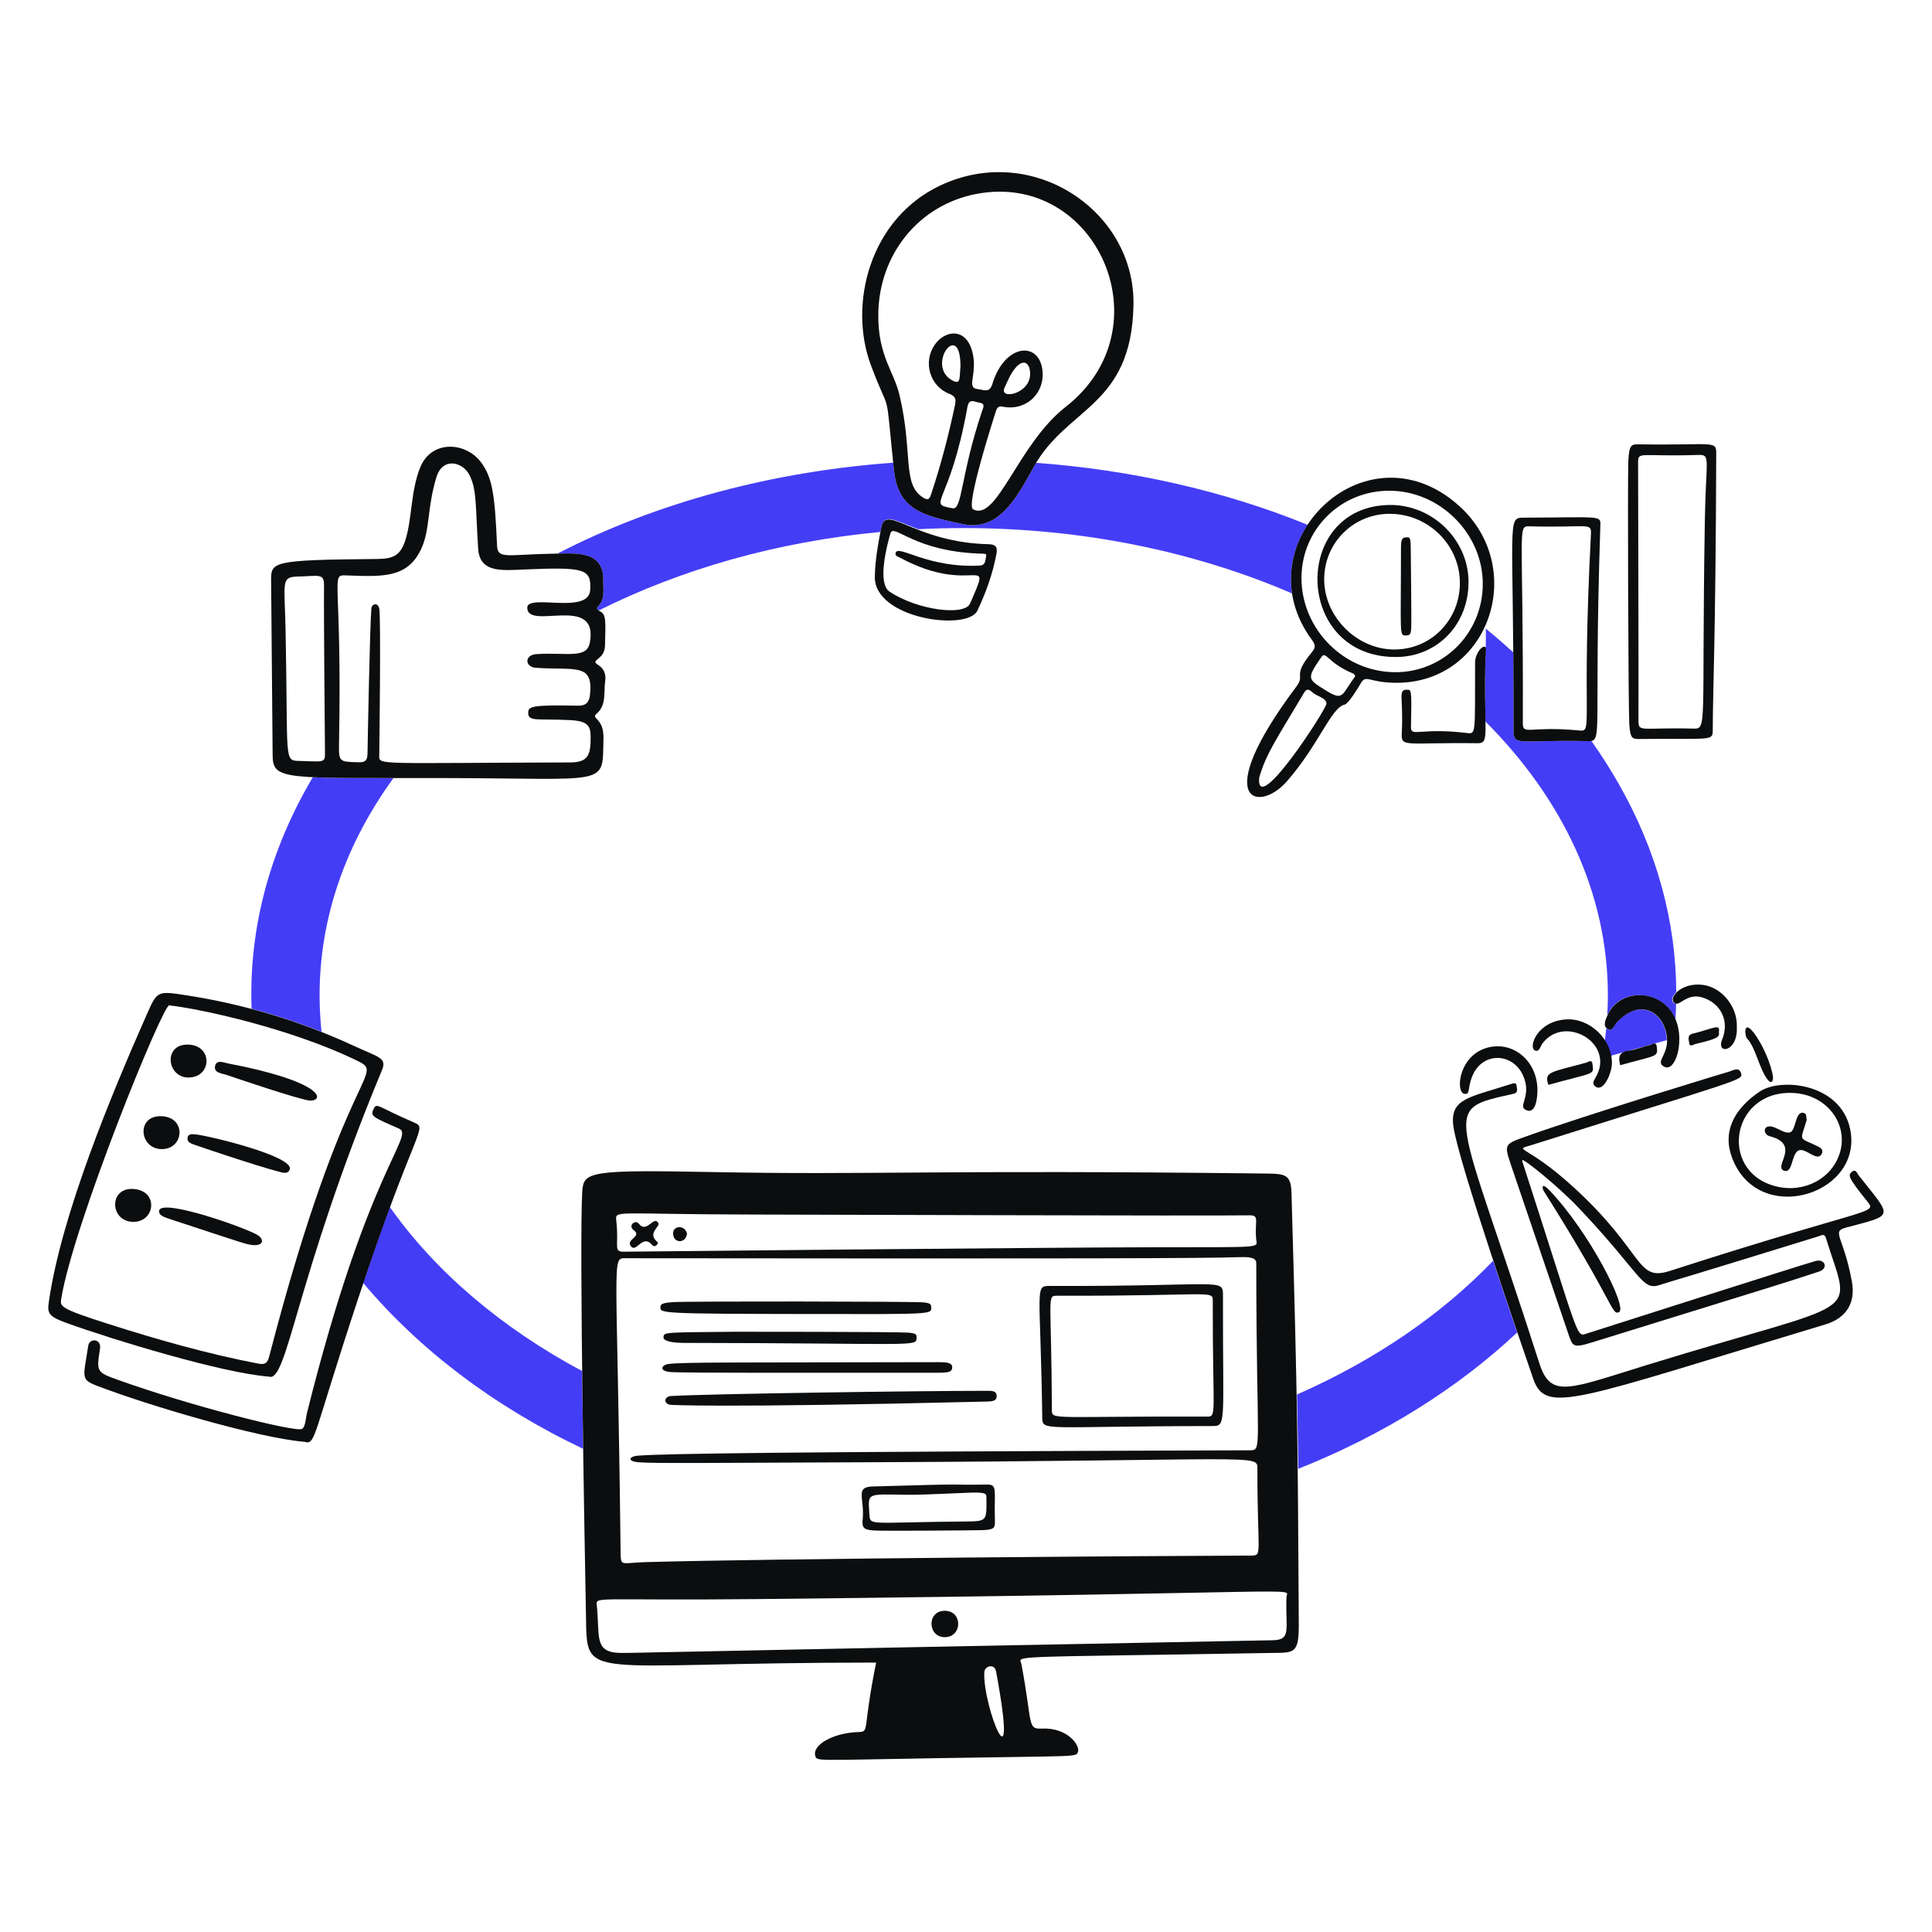 <svg width="196" height="196" viewBox="0 0 196 196" fill="none" xmlns="http://www.w3.org/2000/svg">
<path fill-rule="evenodd" clip-rule="evenodd" d="M150.705 66.691V66.691C150.732 65.644 150.754 64.731 150.731 63.776C151.687 64.553 152.617 65.357 153.521 66.187C153.541 68.442 153.553 71.07 153.55 74.13C153.549 75.265 153.837 75.258 156.348 75.201C157.424 75.176 158.907 75.142 160.95 75.185L160.961 75.185C161.152 75.189 161.313 75.192 161.448 75.169C162.419 76.543 163.328 77.967 164.172 79.441C168.15 86.393 170.026 93.588 170.054 100.651C169.673 101.011 169.533 101.412 169.716 101.659C169.816 101.794 169.922 101.841 170.041 101.833C170.027 102.374 170.004 102.914 169.968 103.452C168.682 100.262 164.303 100.145 163.056 103.003C163.097 102.324 163.117 101.642 163.117 100.957C163.117 90.606 158.509 81.013 150.701 73.205C150.698 72.972 150.693 72.715 150.688 72.432C150.678 71.872 150.666 71.208 150.66 70.421C150.65 68.926 150.679 67.742 150.705 66.691ZM151.474 127.907C152.331 130.507 153.195 133.065 153.916 135.182C147.919 140.797 140.421 145.546 131.711 149.009C131.681 146.525 131.638 144.106 131.578 141.473C139.447 138.008 146.234 133.374 151.474 127.907ZM59.052 139.09C50.903 134.732 44.194 129.037 39.549 122.454C38.803 124.473 37.905 126.995 36.844 130.154C42.48 136.857 50.045 142.654 59.154 146.978C59.117 144.386 59.082 141.707 59.052 139.09ZM163.41 107.107C163.301 106.573 163.091 106.066 162.804 105.61C162.863 105.174 162.913 104.736 162.956 104.296C162.986 104.324 163.019 104.349 163.058 104.373C163.439 104.607 163.617 104.312 163.791 104.022C163.856 103.915 163.921 103.808 163.995 103.729C166.58 100.984 169.052 102.968 169.091 105.525C168.862 105.589 168.664 105.643 168.488 105.692L168.143 105.786C167.008 106.099 166.756 106.167 163.41 107.107ZM132.661 53.241C131.349 55.243 130.699 57.69 131.074 60.203C121.316 55.993 109.927 53.572 97.77 53.572C96.22 53.572 94.683 53.611 93.16 53.688C92.796 53.548 92.46 53.413 92.154 53.288C90.478 52.61 89.647 52.273 89.413 53.454C89.379 53.625 89.346 53.795 89.313 53.967C78.803 54.956 69.069 57.762 60.732 61.936C60.599 61.843 60.482 61.705 60.634 61.557C61.253 60.953 61.23 60.224 61.208 59.496C61.202 59.317 61.197 59.137 61.201 58.96C61.27 56.053 58.9 56.107 56.674 56.158L56.553 56.161C66.776 50.886 78.565 47.813 90.612 46.941C90.635 47.164 90.658 47.395 90.683 47.636C91.107 51.736 93.593 52.299 97.633 53.161C101.248 53.932 103.04 50.688 104.822 47.462L104.877 47.362C104.954 47.222 105.033 47.086 105.113 46.952C114.682 47.659 124.082 49.755 132.661 53.241ZM39.918 78.935C36.16 78.939 33.546 78.939 31.73 78.851C31.615 79.047 31.501 79.243 31.387 79.441C27.089 86.945 25.242 94.733 25.524 102.335C27.932 102.973 30.298 103.752 32.622 104.674C32.49 103.448 32.422 102.207 32.422 100.957C32.422 93.013 35.132 85.519 39.918 78.935Z" fill="#443DF6"/>
<path d="M114.99 30.942C114.797 41.271 108.246 41.266 104.877 47.362C103.076 50.621 101.285 53.94 97.633 53.161C93.593 52.3 91.107 51.736 90.683 47.636C89.753 38.636 90.43 42.599 88.36 37.073C86.019 30.825 88.262 22.175 95.388 18.818C104.759 14.404 115.169 21.395 114.99 30.942ZM89.102 31.899C89.062 36.077 90.681 37.659 91.249 40.06C92.649 45.977 91.494 49.114 93.631 50.467C94.098 50.763 94.275 50.701 94.451 50.174C95.447 47.187 96.243 44.136 96.892 41.056C97.024 40.43 96.872 40.176 96.286 39.943C94.315 39.159 93.624 36.717 94.822 34.984C95.89 33.438 98.104 33.188 98.688 35.882C99.157 38.048 97.985 39.355 99.196 39.474C99.782 39.532 100.385 39.923 100.679 38.947C101.886 34.943 105.296 34.572 105.736 37.424C106.095 39.747 104.249 41.639 101.929 41.29C101.557 41.234 101.229 41.116 101.05 41.662C100.877 42.19 97.965 51.248 98.707 51.658C101.147 53.005 103.24 45.082 108.118 41.271C118.375 33.255 111.231 17.34 99.039 19.677C93.225 20.791 89.158 25.789 89.101 31.9L89.102 31.899ZM96.618 51.56C97.633 51.813 97.414 48.304 99.625 41.719C99.742 41.369 100.016 40.934 99.312 40.84C98.844 40.779 98.313 40.351 98.141 41.309C96.344 51.318 93.924 51.071 96.618 51.559V51.56ZM97.439 37.19C97.458 32.289 93.877 37.052 96.579 38.577C97.501 39.097 97.321 38.342 97.439 37.19ZM104.506 37.951C104.512 36.819 103.837 36.307 102.964 37.385C102.492 37.968 102.221 38.674 101.909 39.337C101.322 40.587 104.496 40.001 104.506 37.95V37.951Z" fill="#0B0D0E"/>
<path d="M88.75 58.491C88.785 56.793 89.086 55.134 89.413 53.474C89.888 51.074 92.831 55.048 100.327 55.211C101.03 55.227 101.211 55.525 101.089 56.187C100.716 58.201 100.027 60.108 99.156 61.947C98.151 64.07 88.662 62.785 88.75 58.491ZM91.308 56.578C91.092 56.462 90.743 56.404 90.878 56.051C91.176 55.272 94.18 57.653 99.371 57.379C100.016 57.344 99.937 56.871 100.034 56.481C100.113 56.169 99.917 56.174 99.683 56.169C92.687 56.013 90.661 53.005 90.331 54.118C89.938 55.445 89.005 59.192 90.233 60.015C93.048 61.903 97.852 62.516 98.413 61.225C100.796 55.748 98.816 60.611 91.307 56.578H91.308Z" fill="#0B0D0E"/>
<path d="M141.738 69.269C138.791 69.285 138.598 68.323 138.009 69.387C137.849 69.677 136.799 71.398 136.428 71.476C135.041 71.768 133.85 75.479 130.57 79.247C127.7 82.546 122.656 81.443 131.527 69.641C132.466 68.392 131.021 68.666 133.089 66.166C133.46 65.717 133.483 65.441 133.108 64.936C125.902 55.234 138.448 42.844 147.947 51.249C155.021 57.509 151.168 69.219 141.738 69.27V69.269ZM141.563 68.195C146.484 68.195 150.427 64.213 150.427 59.234C150.427 54.138 146.093 49.805 140.977 49.784C135.999 49.764 132.034 53.708 132.034 58.648C132.034 63.841 136.369 68.195 141.562 68.195H141.563ZM127.74 78.915C127.427 82.995 134.609 71.866 134.574 71.378C134.53 70.774 133.578 70.655 133.109 70.207C132.68 69.797 132.484 69.953 132.23 70.383C129.742 74.614 128.443 76.396 127.74 78.915ZM137.482 68.606C137.443 68.411 137.326 68.352 137.189 68.293C134.575 67.177 134.537 65.952 134.027 66.692C132.513 68.885 132.66 68.899 134.515 70.05C136.31 71.165 136.097 70.499 137.482 68.606Z" fill="#0B0D0E"/>
<path d="M165.192 46.799C165.266 45.051 165.536 45.067 166.3 45.079C173.895 45.195 174.115 44.63 174.11 46.035C174.051 64.74 173.758 70.363 173.758 74.072C173.758 75.224 173.583 74.884 166.338 74.97C165.643 74.978 165.376 74.98 165.29 73.439C165.191 71.692 165.113 48.621 165.191 46.799H165.192ZM166.222 73.096C166.217 74.346 166.476 73.779 171.747 73.916C173.25 73.956 172.604 73.956 172.957 52.713C173.06 46.525 173.582 46.111 172.294 46.153C166.28 46.352 166.183 45.724 166.183 46.993C166.183 47.032 166.241 68.352 166.222 73.097V73.096Z" fill="#0B0D0E"/>
<path d="M160.95 75.185C154.136 75.043 153.549 75.751 153.55 74.13C153.57 52.458 152.808 52.524 154.644 52.517C162.357 52.488 162.39 52.263 162.356 53.279C161.621 75.24 162.765 75.223 160.95 75.185ZM154.488 73.329C154.483 74.657 155.134 73.61 160.267 74.111C161.634 74.244 160.417 73.372 161.4 54.157C161.462 52.947 161.029 53.561 155.192 53.395C153.884 53.358 154.558 53.376 154.489 73.329H154.488Z" fill="#0B0D0E"/>
<path d="M150.661 70.421C150.7 75.029 150.935 75.414 149.802 75.399C142.617 75.308 142.129 75.868 142.207 74.403C142.402 70.733 141.778 69.972 142.734 69.972C143.203 69.972 143.217 69.933 143.144 73.74C143.123 74.834 144.025 73.782 148.825 74.365C149.763 74.479 149.625 74.444 149.645 67.219C149.647 66.34 150.328 65.501 150.621 65.618C150.914 65.696 150.621 65.598 150.66 70.421H150.661Z" fill="#0B0D0E"/>
<path d="M141.68 66.653C131.234 66.751 130.98 51.365 140.957 51.229C145.292 51.17 148.952 54.723 148.982 58.999C149.011 63.314 145.857 66.614 141.68 66.653ZM148.104 59.214C148.143 55.367 144.979 52.167 141.055 52.126C137.385 52.088 134.396 54.977 134.339 58.667C134.28 62.494 137.58 65.861 141.407 65.891C145.116 65.919 148.065 62.962 148.104 59.213V59.214Z" fill="#0B0D0E"/>
<path d="M143.168 63.688C143.13 64.41 143.002 64.457 142.636 64.466C141.931 64.486 142.128 64.462 142.128 55.7C142.128 54.841 142.168 54.51 142.695 54.51C143.024 54.51 143.105 54.496 143.118 55.575C143.127 56.288 143.204 63.024 143.168 63.689V63.688Z" fill="#0B0D0E"/>
<path d="M164.211 133.133C163.491 133.395 163.729 132.119 156.714 120.969C156.616 120.814 156.46 120.657 156.558 120.286C160.834 124.347 165.251 132.755 164.212 133.133H164.211Z" fill="#0B0D0E"/>
<path d="M154.526 118.099C160.183 135.564 159.896 135.632 160.872 135.319C160.892 135.319 183.031 128.228 184.222 127.919C185.14 127.682 185.511 128.68 184.555 128.994C179.984 130.492 182.576 129.655 161.34 136.237C159.582 136.782 159.524 136.53 159.134 135.397L153.297 118.215C152.594 116.106 152.594 116.088 154.664 115.345C160.971 113.082 175.34 108.726 175.379 108.726C175.808 108.609 176.417 108.178 176.628 108.882C176.846 109.603 176.804 109.409 155.503 116.125C153.337 116.808 154.722 115.929 159.72 120.518C166.886 127.097 165.949 130.049 169.405 128.934C189.929 122.309 190.486 123.198 189.417 121.866C187.435 119.394 187.486 119.231 187.855 118.899C188.266 118.529 188.401 119.036 188.538 119.211C192.009 123.623 192.267 123.195 187.269 124.541C185.746 124.952 187.034 125.401 187.875 130.027C188.265 132.176 187.309 133.721 185.181 134.362C159.675 142.038 156.811 143.558 155.543 139.868C154.429 136.627 147.881 117.689 147.44 114.233C147.081 111.422 149.072 111.34 153.278 109.977C153.513 109.9 153.831 109.761 153.864 110.191C153.887 110.503 154.058 110.85 153.512 110.972C146.039 112.643 147.678 111.837 156.167 138.306C157.324 141.917 159.135 140.925 167.062 138.482C189.458 131.578 187.808 133.988 185.239 125.596C185.083 125.088 184.751 125.342 184.497 125.42C168.325 130.418 170.417 129.709 168.311 130.379C166.552 130.94 166.456 129.189 160.169 122.55C158.08 120.344 154.585 117.552 154.449 117.688C154.39 117.786 154.489 117.981 154.527 118.098L154.526 118.099Z" fill="#0B0D0E"/>
<path d="M187.776 115.033C187.142 109.928 180.723 109.247 178.516 110.742C175.763 112.607 174.769 114.938 175.71 117.435C178.307 124.367 188.557 121.341 187.776 115.034V115.033ZM186.156 118.06C185.082 119.876 182.797 120.852 180.591 120.442C174.344 119.309 175.379 110.738 181.744 110.875C185.727 110.954 188.109 114.819 186.157 118.061L186.156 118.06Z" fill="#0B0D0E"/>
<path d="M177.233 105.35C178.095 106.245 178.436 108.28 179.242 109.416C179.812 110.219 179.891 109.441 179.873 109.289C179.72 108 178.775 105.834 177.845 104.682C176.845 103.443 177.001 105.11 177.233 105.351V105.35Z" fill="#0B0D0E"/>
<path d="M168.838 108.219C167.708 107.63 169.759 106.891 168.917 104.353C168.294 102.479 166.227 101.391 164.016 103.728C163.74 104.019 163.6 104.693 163.079 104.372C162.586 104.068 162.879 103.472 163.059 103.044C164.276 100.16 168.768 100.198 170.049 103.571C170.881 105.761 169.953 108.8 168.838 108.218V108.219Z" fill="#0B0D0E"/>
<path d="M155.972 110.582C155.975 111.48 155.778 112.942 154.917 112.652C153.806 112.278 155.469 111.302 154.527 109.138C153.498 106.773 150.315 106.621 149.315 109.293C148.868 110.485 149.159 111.025 148.592 110.972C147.657 110.885 147.927 107.296 150.643 106.364C153.335 105.441 155.963 107.535 155.973 110.581L155.972 110.582Z" fill="#0B0D0E"/>
<path d="M163.528 107.888C163.512 108.846 162.706 110.78 161.887 110.251C161.496 109.998 161.648 109.682 161.848 109.353C163.962 105.884 158.76 102.838 156.479 105.859C156.26 106.149 156.147 106.815 155.678 106.542C155.073 106.19 155.931 103.602 158.899 103.418C161.241 103.272 163.567 105.409 163.527 107.888H163.528Z" fill="#0B0D0E"/>
<path d="M157.141 120.706C161.227 124.949 165.2 132.762 164.21 133.113C163.488 133.369 163.761 132.079 156.713 120.95C156.36 120.455 156.437 119.975 157.141 120.706Z" fill="#0B0D0E"/>
<path d="M176.198 104.217C176.316 106.755 174.068 107.028 174.714 105.447C175.473 103.591 174.597 101.777 172.703 101.191C171.004 100.665 170.299 102.365 169.775 101.659C169.342 101.076 170.713 99.625 172.801 99.922C174.696 100.191 176.296 102.147 176.199 104.217H176.198Z" fill="#0B0D0E"/>
<path d="M157.084 110.055C156.616 108.727 157.281 108.793 160.911 107.81C161.126 107.752 161.495 107.42 161.555 107.946C161.687 109.099 161.907 108.727 157.084 110.055Z" fill="#0B0D0E"/>
<path d="M164.367 108.064C164.152 107.243 164.25 106.722 165.206 106.599C165.93 106.506 166.629 106.177 167.354 106.033C167.567 105.991 168.007 105.605 168.076 106.169C168.212 107.285 168.115 107.009 164.367 108.063V108.064Z" fill="#0B0D0E"/>
<path d="M174.383 104.705C174.442 105.193 174.351 105.359 171.982 105.916C171.807 105.957 171.424 106.266 171.377 105.837C171.343 105.525 171.102 105.014 171.728 104.861C173.931 104.322 174.501 103.807 174.383 104.705Z" fill="#0B0D0E"/>
<path d="M183.285 113.628C182.602 115.912 182.43 115.319 184.457 116.322C184.769 116.477 185.004 116.693 184.808 117.064C184.342 117.944 183.125 116.334 182.426 116.732C181.718 117.134 181.879 119.093 180.981 118.762C179.869 118.352 182.762 116.111 179.537 115.268C178.776 115.069 178.85 113.93 180.005 114.37C180.531 114.57 181.137 115.012 181.587 114.878C182.25 114.68 182.074 112.674 182.992 112.906C183.305 112.984 183.227 113.296 183.285 113.628Z" fill="#0B0D0E"/>
<path d="M88.886 168.667C58.604 168.667 59.582 170.776 59.444 163.728C59.328 157.851 58.753 126.047 59.072 120.853C59.194 118.881 59.814 118.66 72.037 118.901C88.516 119.225 94.333 118.655 128.52 119.056C130.414 119.079 130.967 119.193 131.019 120.989C131.662 143.049 131.657 147.308 131.761 164.723C131.78 167.828 131.293 167.651 128.969 167.691C101.303 168.167 103.452 167.905 103.626 168.842C104.762 174.913 104.192 175.436 105.696 175.363C108.351 175.236 109.638 177.139 109.347 177.764C109.111 178.271 109.367 178.124 94.763 178.37C82.717 178.572 82.888 178.683 82.717 178.155C82.356 177.045 84.494 175.796 87.071 175.715C88.262 175.678 87.461 175.637 88.887 168.667H88.886ZM63.407 127.647C62.02 127.645 62.615 127.627 62.958 157.363C62.977 159.003 62.958 158.547 65.496 158.476C78.206 158.114 117.275 157.842 126.861 157.812C128.15 157.808 127.544 157.832 127.564 148.968C127.567 147.484 127.583 148.186 88.242 148.343C71.794 148.408 66.503 148.475 64.8 148.347C63.643 148.259 63.731 147.749 64.786 147.671C67.538 147.469 79.141 147.279 126.784 147.132C128.111 147.128 127.457 147.152 127.447 128.135C127.447 127.638 126.92 127.501 125.791 127.537C121.968 127.66 110.102 127.699 63.408 127.647H63.407ZM77.094 162.224C59.796 162.404 60.454 161.874 60.557 162.966C60.837 165.954 60.324 167.468 62.548 167.671C63.369 167.747 62.726 167.658 129.126 166.402C131.058 166.366 130.395 165.251 130.512 162.028C130.552 160.954 134.379 161.63 77.095 162.223L77.094 162.224ZM116.787 126.534C128.209 126.514 127.542 126.632 127.447 125.772C127.246 123.957 127.838 123.276 126.784 123.293C122.391 123.362 80.979 123.22 76.607 123.214C62.022 123.195 62.404 122.708 62.53 123.898C62.804 126.496 62.178 127.002 63.331 126.983C63.389 126.982 105.639 126.552 116.788 126.534H116.787ZM101.05 169.566C100.894 168.726 99.896 168.999 99.859 169.644C99.658 173.06 103.452 182.471 101.05 169.566Z" fill="#0B0D0E"/>
<path d="M124.069 131.453C124.04 144.749 124.479 144.67 122.878 144.672C105.697 144.691 105.757 145.258 105.736 143.774C105.552 130.654 104.935 130.454 106.478 130.459C124.108 130.517 124.073 129.599 124.069 131.454V131.453ZM107.259 131.453C106.165 131.45 106.673 131.434 106.712 143.051C106.716 144.085 106.693 143.666 122.39 143.714C123.504 143.718 123.015 143.734 123.034 131.961C123.036 130.848 122.898 131.492 107.258 131.453H107.259Z" fill="#0B0D0E"/>
<path d="M68.113 142.523C67.312 142.504 67.312 141.669 68.074 141.626C72.098 141.395 93.26 141.098 99.977 141.098C100.504 141.098 101.064 141.041 101.11 141.567C101.162 142.192 100.563 142.176 99.919 142.192C72.354 142.863 67.801 142.505 68.114 142.524L68.113 142.523Z" fill="#0B0D0E"/>
<path d="M93.591 132.122C94.454 132.185 94.453 132.332 94.47 132.644C94.507 133.347 94.509 133.326 82.072 133.307C67.058 133.286 66.972 133.229 67 132.624C67.013 132.327 67.078 132.175 68.356 132.097C69.935 132.001 92.295 132.026 93.592 132.121L93.591 132.122Z" fill="#0B0D0E"/>
<path d="M92.129 135.195C92.999 135.261 92.994 135.41 92.986 135.729C92.965 136.668 92.861 136.266 69.362 136.237C68.916 136.237 67.291 136.196 67.312 135.67C67.335 135.123 67.371 135.182 74.575 135.104C74.575 135.104 90.871 135.1 92.129 135.194V135.195Z" fill="#0B0D0E"/>
<path d="M88.7 155.268C87.55 155.199 87.446 154.94 87.519 154.141C87.719 151.955 86.718 150.856 88.515 150.802C99.994 150.459 95.309 150.689 100.132 150.607C101.245 150.589 100.84 151.193 100.932 154.356C100.952 155.016 100.84 155.199 99.595 155.233C98.632 155.26 89.656 155.327 88.7 155.269V155.268ZM92.147 151.642C87.89 151.612 88.047 151.33 88.203 153.653C88.281 154.824 88.164 154.436 97.829 154.356C100.132 154.337 100.093 154.336 100.074 152.032C100.07 151.567 100.099 151.441 99.019 151.42C98.196 151.403 94.139 151.657 92.147 151.642H92.147Z" fill="#0B0D0E"/>
<path d="M68.038 139.195C66.841 139.108 67.055 138.474 67.845 138.373C69.409 138.173 75.007 138.239 95.154 138.19C96.033 138.188 96.617 138.229 96.599 138.737C96.577 139.342 95.973 139.264 93.67 139.264C81.858 139.264 69.357 139.292 68.038 139.196V139.195Z" fill="#0B0D0E"/>
<path d="M95.934 163.415C97.691 163.49 97.614 166.12 95.817 166.089C94.079 166.061 94.001 163.333 95.934 163.415Z" fill="#0B0D0E"/>
<path d="M66.824 124.171C66.785 124.561 65.674 125.185 66.726 126.026C66.824 126.104 66.473 126.67 66.16 126.299C65.167 125.125 64.555 127.18 63.993 126.417C63.463 125.697 65.223 125.48 64.247 124.758C63.72 124.368 64.417 123.649 64.833 124.172C65.643 125.195 66.395 123.117 66.824 124.172V124.171Z" fill="#0B0D0E"/>
<path d="M69.694 125.127C69.615 126.143 68.379 126.181 68.288 125.225C68.203 124.326 69.44 124.21 69.694 125.127Z" fill="#0B0D0E"/>
<path d="M27.287 139.654C22.64 139.322 11.451 135.911 6.786 134.227C4.794 133.506 4.794 133.172 4.971 131.962C6.251 123.195 11.269 111.115 14.85 103.008C15.927 100.569 15.944 100.528 18.559 100.918C24.573 101.816 30.351 103.536 35.877 106.093C38.453 107.285 39.275 107.303 38.747 108.572C29.966 129.699 29.161 140.318 27.286 139.655L27.287 139.654ZM17.174 101.992C16.568 101.777 7.485 124.089 6.22 131.707C6.081 132.546 5.964 132.71 11.023 134.324C15.999 135.911 21.006 137.335 26.135 138.326C26.819 138.458 27.114 138.365 27.306 137.623C35.137 107.465 39.407 109.127 36.052 107.517C29.581 104.41 20.706 102.401 17.172 101.992H17.174Z" fill="#0B0D0E"/>
<path d="M30.919 146.273C26.234 145.901 14.945 142.551 9.852 140.592C8.133 139.93 8.466 139.752 8.954 136.511C9.072 135.73 10.305 135.789 10.145 136.824C9.781 139.187 9.775 139.201 12.02 140.006C19.327 142.627 29.945 145.319 30.626 144.965C30.997 144.771 31.007 143.888 31.153 143.305C37.335 118.529 42.126 115.209 40.466 114.488C37.811 113.334 37.538 113.238 37.908 112.496C38.241 111.833 38.26 112.26 41.93 113.844C43.512 114.526 42.217 113.94 36.287 131.884C31.714 145.726 32.031 146.606 30.918 146.274L30.919 146.273Z" fill="#0B0D0E"/>
<path d="M19.77 115.073C21.293 115.228 29.836 117.322 29.396 118.626C29.225 119.135 28.713 118.976 28.342 118.88C26.021 118.282 19.906 116.208 19.595 116.088C19.301 115.974 18.963 115.833 19.029 115.424C19.098 114.993 19.477 115.073 19.77 115.073Z" fill="#0B0D0E"/>
<path d="M31.446 111.656C30.353 111.558 23.813 109.33 22.954 109.04C22.485 108.882 21.663 108.844 21.821 108.142C21.974 107.458 22.719 107.807 23.149 107.888C32.692 109.704 33.028 111.656 31.446 111.656Z" fill="#0B0D0E"/>
<path d="M25.745 126.319C24.963 126.241 25.383 126.351 17.154 123.645C16.626 123.471 16.022 123.255 16.158 122.785C16.51 121.575 25.136 124.625 26.174 125.323C26.758 125.716 26.779 126.358 25.745 126.319Z" fill="#0B0D0E"/>
<path d="M13.484 120.617C16.14 120.749 15.768 124.004 13.484 123.956C11.141 123.906 11.024 120.496 13.484 120.617Z" fill="#0B0D0E"/>
<path d="M16.276 113.237C18.989 113.247 18.697 116.646 16.354 116.576C14.129 116.509 13.836 113.228 16.276 113.237Z" fill="#0B0D0E"/>
<path d="M19.048 105.974C21.626 106.014 21.508 109.283 19.146 109.313C16.921 109.342 16.53 105.936 19.048 105.974Z" fill="#0B0D0E"/>
<path d="M45.035 78.933C28.947 78.905 27.668 79.226 27.659 76.629C27.659 76.61 27.503 58.765 27.503 58.745C27.512 57.028 27.776 56.798 37.714 56.715C39.511 56.7 40.51 56.696 41.112 54.84C41.819 52.655 41.655 49.762 42.654 47.363C43.802 44.608 47.318 44.787 48.882 47.011C49.955 48.535 50.21 50.232 50.425 55.367C50.484 56.773 51.479 56.246 56.224 56.168C58.567 56.129 61.276 55.855 61.202 58.96C61.181 59.858 61.407 60.804 60.636 61.557C60.438 61.75 60.695 61.926 60.85 62.006C61.479 62.33 61.451 62.787 61.377 65.501C61.336 67.023 59.773 66.892 60.675 67.453C61.277 67.827 61.497 68.409 61.397 69.074C61.224 70.226 61.571 71.512 60.499 72.432C59.932 72.919 61.279 72.842 61.222 74.912C61.083 79.851 62.061 78.964 45.036 78.933H45.035ZM57.765 77.352C59.405 77.348 59.871 76.844 59.912 75.262C59.95 73.857 59.952 73.164 57.862 73.056C54.563 72.886 53.577 73.251 53.586 72.314C53.593 71.69 53.84 71.486 58.643 71.592C59.464 71.61 59.772 71.221 59.853 70.499C60.227 67.197 58.312 68.031 54.348 67.746C53.236 67.665 53.177 66.438 54.426 66.359C57.511 66.165 59.52 66.867 59.835 65.207C60.785 60.189 53.515 64.017 53.489 61.654C53.474 60.19 59.726 62.397 59.874 59.858C59.998 57.711 59.327 57.518 53.334 57.768C50.952 57.867 48.673 58.158 48.511 55.679C48.228 51.344 48.393 49.724 47.632 48.202C46.968 46.874 44.915 46.307 44.273 48.416C43.312 51.578 43.648 53.668 42.751 55.64C41.364 58.686 38.807 58.508 35.097 58.373C33.476 58.314 34.713 58.53 34.394 75.399C34.358 77.311 34.414 77.275 36.327 77.331C37.029 77.352 37.27 77.195 37.283 76.452C37.319 74.461 37.519 63.723 37.673 61.75C37.712 61.242 38.333 61.088 38.474 61.73C38.663 62.591 38.474 76.667 38.474 76.686C38.454 77.644 38.415 77.399 57.764 77.35L57.765 77.352ZM32.872 59.448C32.892 58.12 32.404 58.437 30.178 58.492C28.48 58.534 28.871 59.078 28.968 63.822C29.243 77.314 28.753 77.156 30.393 77.196C32.677 77.253 32.98 77.43 32.97 76.493C32.97 76.454 32.834 61.986 32.872 59.449V59.448Z" fill="#0B0D0E"/>
</svg>
